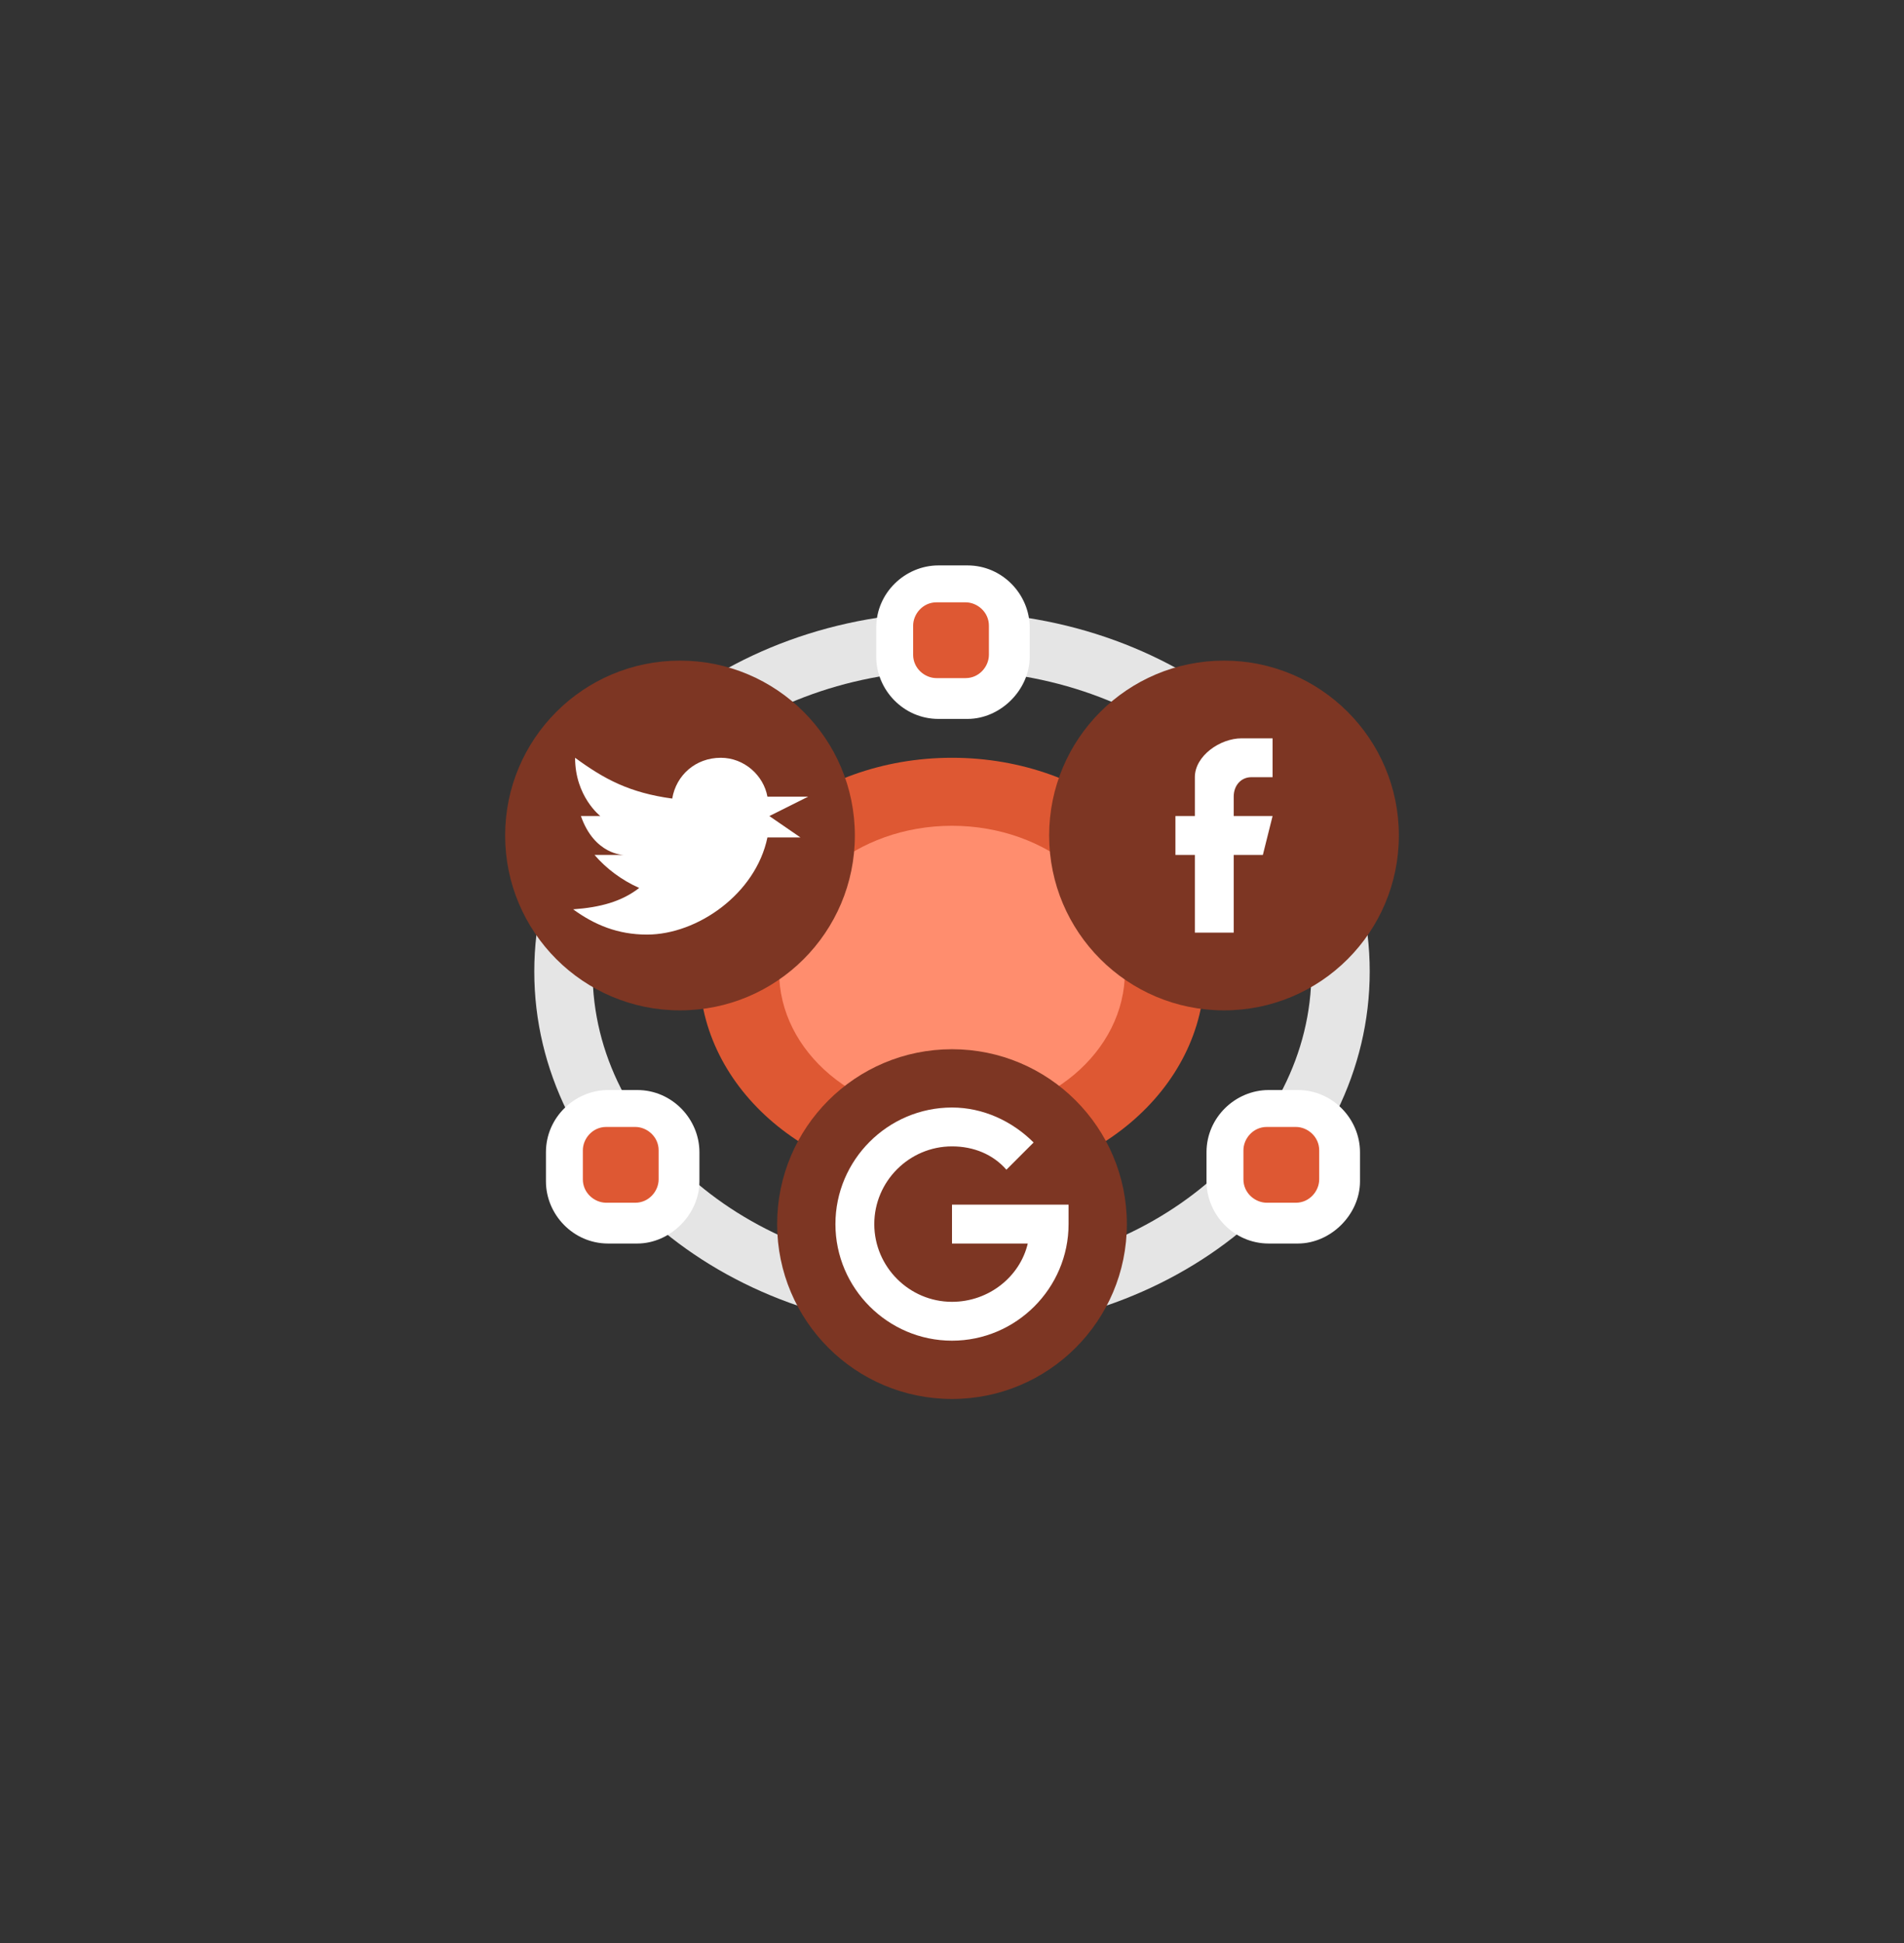 <?xml version="1.0" encoding="UTF-8"?>
<svg width="98px" height="100px" viewBox="0 0 98 100" version="1.1" xmlns="http://www.w3.org/2000/svg" xmlns:xlink="http://www.w3.org/1999/xlink">
    <rect x="0" y="0" width="98" height="100" fill="#333333" stroke="none"/>
    <!-- Generator: Sketch 49 (51002) - http://www.bohemiancoding.com/sketch -->
    <title>v5 / Icons / Major Tracker Network</title>
    <desc>Created with Sketch.</desc>
    <defs>
        <path d="M22,37.5 C10.1,37.5 0.5,29.2 0.5,19 C0.5,8.8 10.1,0.5 22,0.5 C33.9,0.5 43.5,8.8 43.5,19 C43.5,29.2 33.9,37.5 22,37.5 Z M22,3.5 C11.8,3.5 3.5,10.5 3.5,19 C3.5,27.5 11.8,34.5 22,34.5 C32.2,34.5 40.5,27.5 40.5,19 C40.5,10.5 32.2,3.5 22,3.5 Z" id="path-1"></path>
        <path d="M20,31 C12.82,31 7,26.075 7,20 C7,13.925 12.82,9 20,9 C27.18,9 33,13.925 33,20 C33,26.075 27.18,31 20,31 Z M17,3.8 L17,2.3 C17,1.1 18,0.1 19.2,0.1 L20.7,0.1 C21.9,0.1 22.9,1.1 22.9,2.3 L22.9,3.8 C22.9,5 21.9,6 20.7,6 L19.2,6 C18,6 17,5 17,3.8 Z M34,30.8 L34,29.3 C34,28.1 35,27.1 36.2,27.1 L37.7,27.1 C38.9,27.1 39.9,28.1 39.9,29.3 L39.9,30.8 C39.9,32 38.9,33 37.7,33 L36.2,33 C35,33 34,32 34,30.8 Z M0,30.8 L0,29.3 C0,28.1 1,27.1 2.2,27.1 L3.7,27.1 C4.9,27.1 5.9,28.1 5.9,29.3 L5.9,30.8 C5.9,32 4.9,33 3.7,33 L2.2,33 C1,33 0,32 0,30.8 Z" id="path-3"></path>
        <ellipse id="path-5" cx="9" cy="8" rx="8.9" ry="7.5"></ellipse>
        <path d="M37,18 C32.029,18 28,13.971 28,9 C28,4.029 32.029,0 37,0 C41.971,0 46,4.029 46,9 C46,13.971 41.971,18 37,18 Z M9,18 C4.029,18 0,13.971 0,9 C0,4.029 4.029,0 9,0 C13.971,0 18,4.029 18,9 C18,13.971 13.971,18 9,18 Z M23,38 C18.029,38 14,33.971 14,29 C14,24.029 18.029,20 23,20 C27.971,20 32,24.029 32,29 C32,33.971 27.971,38 23,38 Z" id="path-7"></path>
    </defs>
    <g id="v5-/-Icons-/-Major-Tracker-Network" stroke="none" stroke-width="1" fill="none" fill-rule="evenodd">
        <g id="light" transform="translate(27, 31)">
            <mask id="mask-2" fill="white">
                <use xlink:href="#path-1"></use>
            </mask>
            <use id="Shape" fill="#E5E5E5" fill-rule="nonzero" xlink:href="#path-1"></use>
            <g id="v5-/-Color-/-Icon-Light" mask="url(#mask-2)">
                <g transform="translate(-2, -3)"></g>
            </g>
        </g>
        <g id="med" transform="translate(29, 30)">
            <mask id="mask-4" fill="white">
                <use xlink:href="#path-3"></use>
            </mask>
            <use id="Combined-Shape" fill="#DE5833" fill-rule="nonzero" xlink:href="#path-3"></use>
            <g id="v5-/-Color-/-Icon-Med" mask="url(#mask-4)">
                <g transform="translate(-4, -2)"></g>
            </g>
        </g>
        <g id="light" transform="translate(40, 42)">
            <mask id="mask-6" fill="white">
                <use xlink:href="#path-5"></use>
            </mask>
            <use id="Oval" fill="#FF8D6E" fill-rule="nonzero" xlink:href="#path-5"></use>
            <g id="v5-/-Color-/-Icon-Light" mask="url(#mask-6)">
                <g transform="translate(-15, -14)"></g>
            </g>
        </g>
        <g id="dark" transform="translate(26, 34)">
            <mask id="mask-8" fill="white">
                <use xlink:href="#path-7"></use>
            </mask>
            <use id="Combined-Shape" fill="#7D3623" fill-rule="nonzero" xlink:href="#path-7"></use>
            <g id="v5-/-Color-/-Icon-Dark" mask="url(#mask-8)">
                <g transform="translate(-1, -6)"></g>
            </g>
        </g>
        <g id="icons" transform="translate(29, 38)" fill="#FFFFFF" fill-rule="nonzero">
            <path d="M35.4,2 C35.5,2 36.1,2 36.5,2 L36.5,0 L34.9,0 C33.8,0 32.5,0.9 32.5,2 L32.5,4 L31.5,4 L31.5,6 L32.5,6 L32.5,10 L34.5,10 L34.5,6 L36,6 L36.5,4 L34.5,4 C34.5,3.8 34.5,3.2 34.5,3 C34.5,2.4 34.9,2 35.4,2 Z" id="Shape"></path>
            <path d="M10.6,4 L12.6,3 L10.5,3 C10.3,1.9 9.3,1 8.1,1 C8.1,1 8.1,1 8.1,1 C6.8,1 5.8,1.9 5.6,3.1 C3.4,2.8 2.1,2.1 0.6,1 C0.6,3 1.9,4 1.9,4 L0.9,4 C1.6,6 3.1,6 3.1,6 L1.6,6 C2.2,6.7 3,7.3 3.9,7.7 C3,8.4 1.9,8.7 0.5,8.8 C1.6,9.6 2.8,10.1 4.3,10.1 C6.9,10.1 9.9,8 10.5,5.1 L12.2,5.1 L10.6,4 Z" id="Shape"></path>
            <path d="M20,24 L20,26 L23.9,26 C23.5,27.7 21.9,29 20,29 C17.8,29 16,27.2 16,25 C16,22.8 17.8,21 20,21 C21.1,21 22.1,21.4 22.8,22.2 L24.2,20.8 C23.1,19.7 21.6,19 20,19 C16.7,19 14,21.7 14,25 C14,28.3 16.7,31 20,31 C23.3,31 26,28.3 26,25 L26,24 L20,24 Z" id="Shape"></path>
        </g>
        <g id="white" transform="translate(28, 29)" fill="#FFFFFF" fill-rule="nonzero">
            <path d="M21.8,8 L20.3,8 C18.5,8 17.1,6.5 17.1,4.8 L17.1,3.3 C17.1,1.5 18.6,0.1 20.3,0.1 L21.8,0.1 C23.6,0.1 25,1.6 25,3.3 L25,4.8 C25,6.5 23.5,8 21.8,8 Z M20.2,2 C19.5,2 19,2.6 19,3.2 L19,4.7 C19,5.4 19.6,5.9 20.2,5.9 L21.7,5.9 C22.4,5.9 22.9,5.3 22.9,4.7 L22.9,3.2 C22.9,2.5 22.3,2 21.7,2 L20.2,2 Z" id="Shape"></path>
            <path d="M38.8,35 L37.3,35 C35.5,35 34.1,33.5 34.1,31.8 L34.1,30.3 C34.1,28.5 35.6,27.1 37.3,27.1 L38.8,27.1 C40.6,27.1 42,28.6 42,30.3 L42,31.8 C42,33.5 40.5,35 38.8,35 Z M37.2,29 C36.5,29 36,29.6 36,30.2 L36,31.7 C36,32.4 36.6,32.9 37.2,32.9 L38.7,32.9 C39.4,32.9 39.9,32.3 39.9,31.7 L39.9,30.2 C39.9,29.5 39.3,29 38.7,29 L37.2,29 Z" id="Shape"></path>
            <path d="M4.8,35 L3.3,35 C1.5,35 0.1,33.5 0.1,31.8 L0.1,30.3 C0.1,28.5 1.6,27.1 3.3,27.1 L4.8,27.1 C6.6,27.1 8,28.6 8,30.3 L8,31.8 C8,33.5 6.5,35 4.8,35 Z M3.2,29 C2.5,29 2,29.6 2,30.2 L2,31.7 C2,32.4 2.6,32.9 3.2,32.9 L4.7,32.9 C5.4,32.9 5.9,32.3 5.9,31.7 L5.9,30.2 C5.9,29.5 5.3,29 4.7,29 L3.2,29 Z" id="Shape"></path>
        </g>
    </g>
</svg>